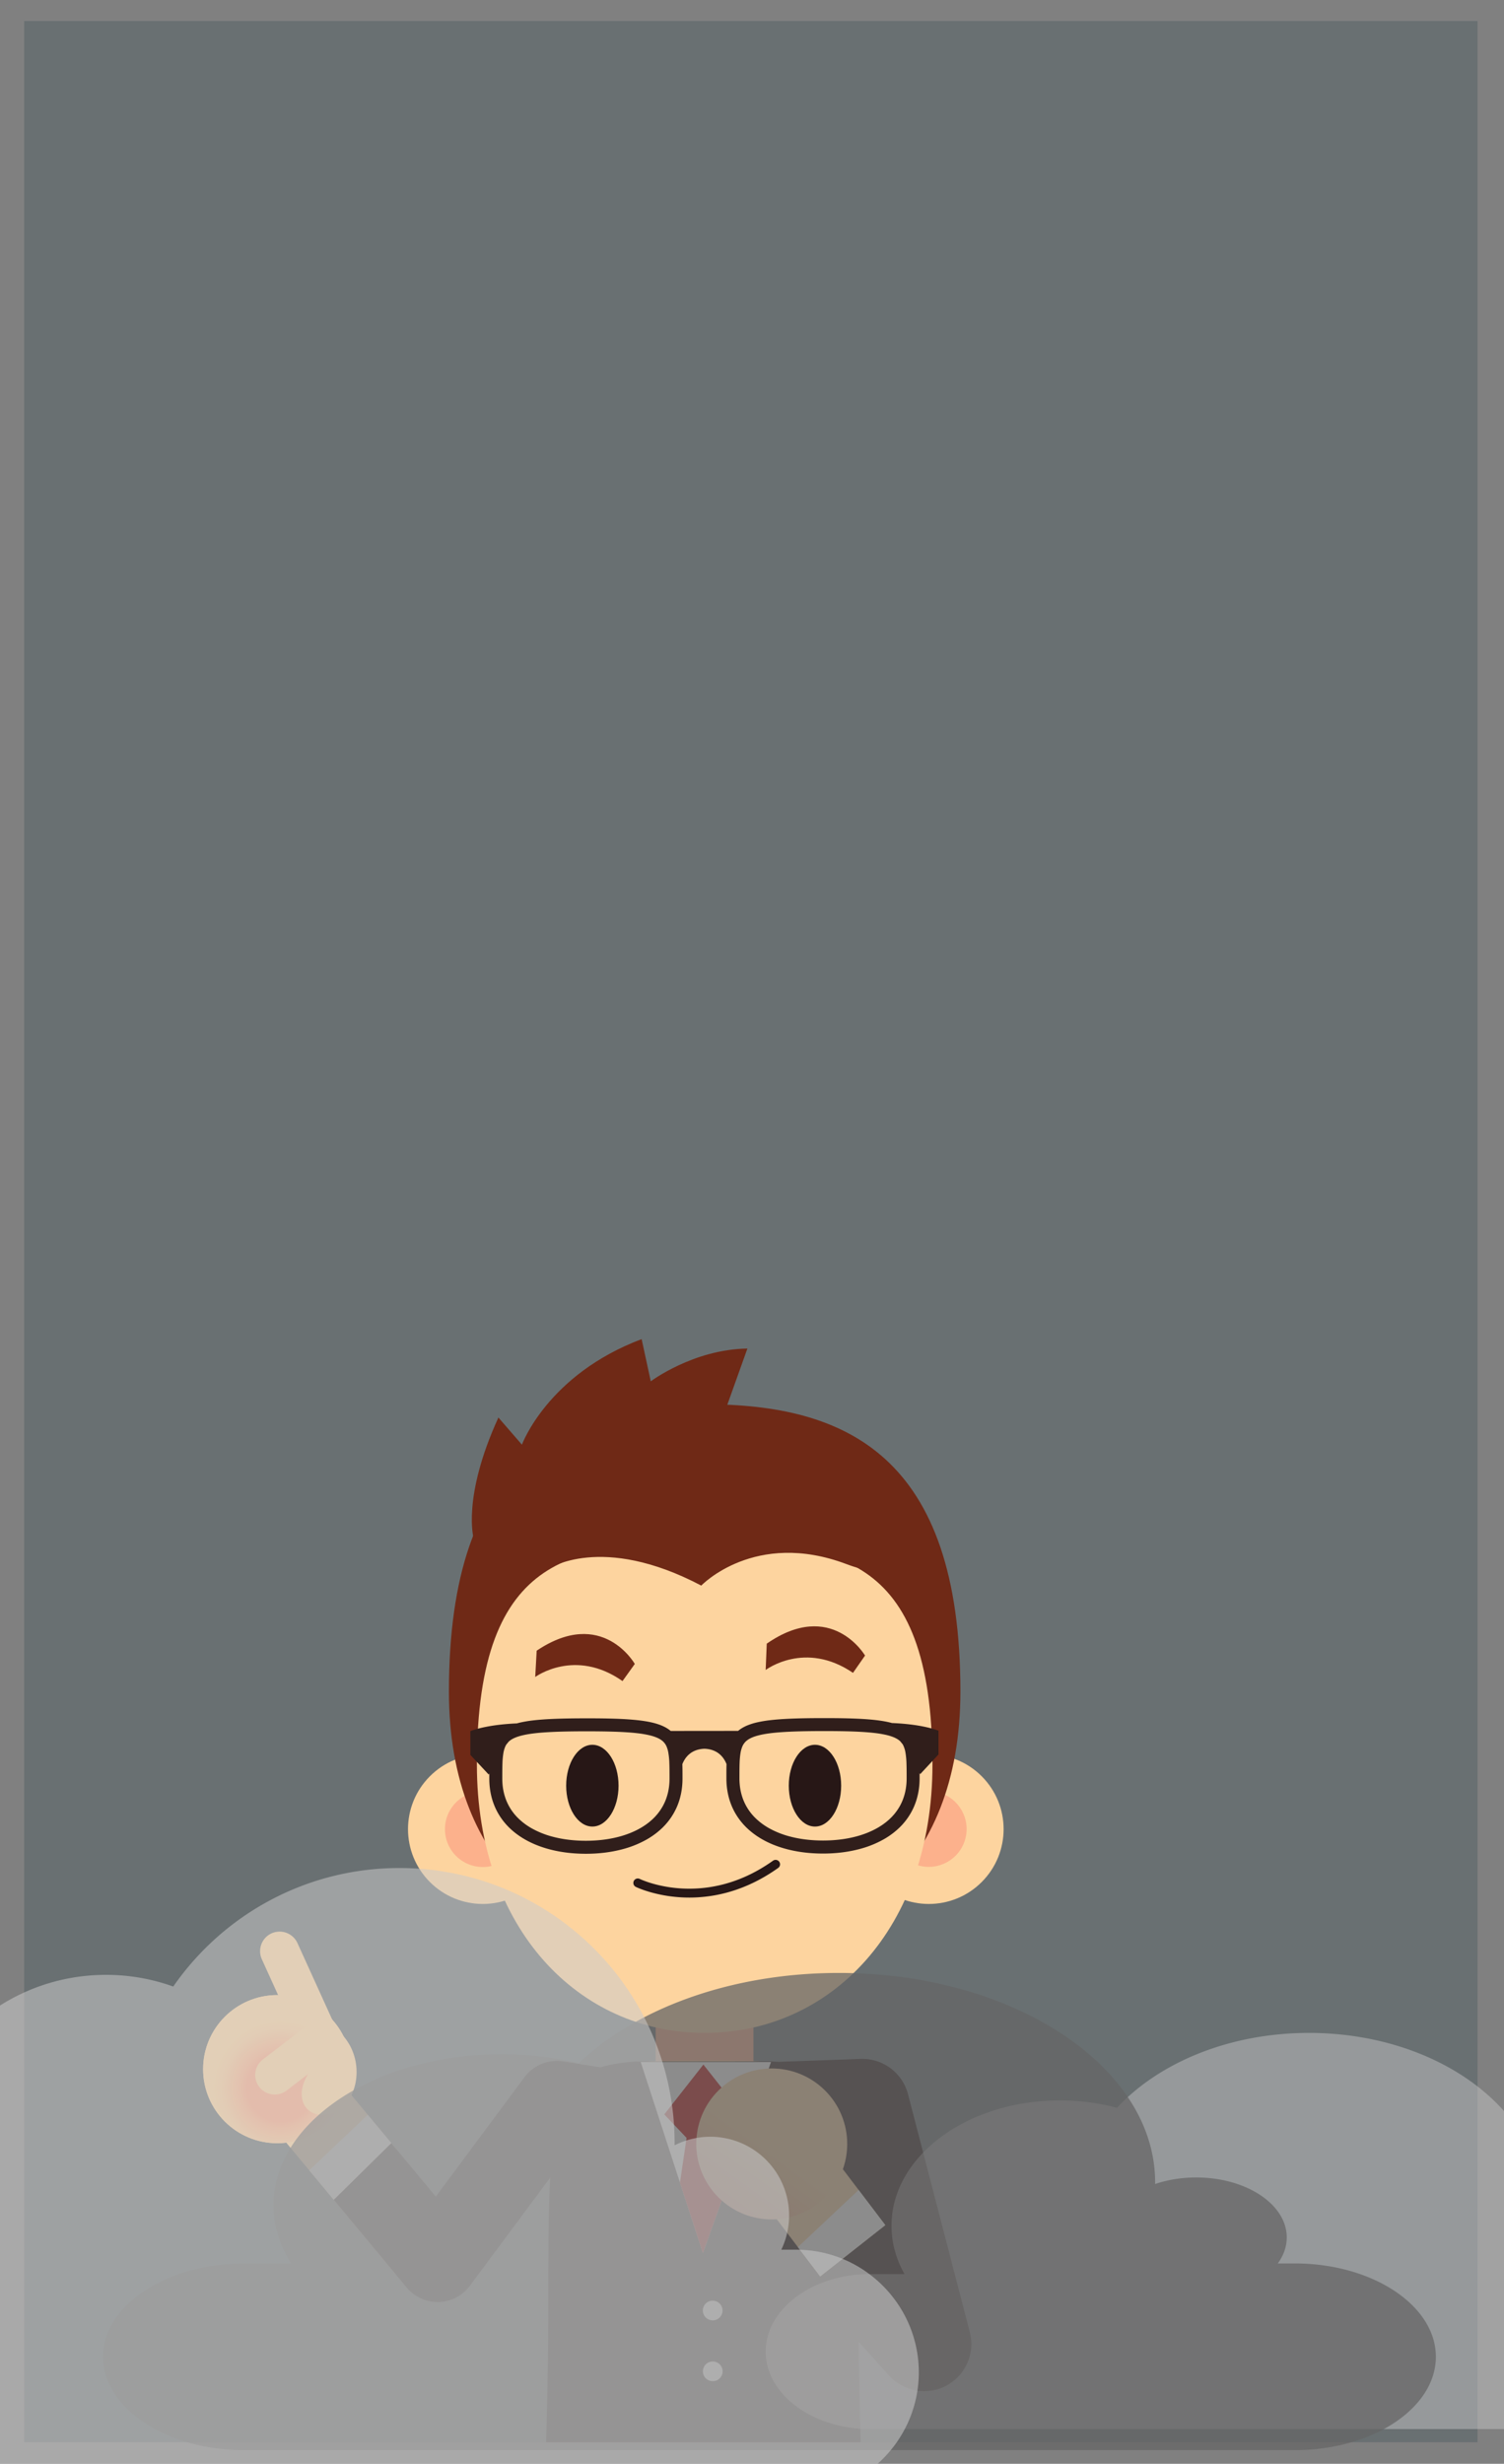 <svg id="Layer_1" data-name="Layer 1" xmlns="http://www.w3.org/2000/svg" xmlns:xlink="http://www.w3.org/1999/xlink" viewBox="0 0 3358 5500"><rect x="0" y="0" width="3358" height="5500" fill="#808080" stroke="none"/><defs><style>.cls-1{fill:#697072;}.cls-2{fill:#fdd49f;}.cls-3{fill:#271716;}.cls-4{fill:#fff;}.cls-5{fill:url(#radial-gradient);}.cls-6{fill:#ffaa87;}.cls-7{fill:#fcb18c;}.cls-8{fill:#6f2916;}.cls-9{fill:#ba0000;}.cls-10{fill:url(#linear-gradient);}.cls-11{fill:#301e1b;}.cls-12,.cls-14{fill:#ccc;}.cls-12{opacity:0.45;}.cls-13{fill:#666;opacity:0.75;}.cls-14{opacity:0.54;}</style><radialGradient id="radial-gradient" cx="6576.35" cy="4661.54" r="160.33" gradientTransform="matrix(-1, 0, 0, 1, 7202.68, 0)" gradientUnits="userSpaceOnUse"><stop offset="0.46" stop-color="#ffaa87"/><stop offset="0.57" stop-color="#feb78e"/><stop offset="0.8" stop-color="#fdcc9b"/><stop offset="0.94" stop-color="#fdd49f"/></radialGradient><linearGradient id="linear-gradient" x1="1041.45" y1="495.58" x2="1042.9" y2="495.58" gradientTransform="matrix(203.32, -33.04, 33.04, 203.32, -226680.74, -61517.74)" gradientUnits="userSpaceOnUse"><stop offset="0" stop-color="#fcb18c"/><stop offset="0.46" stop-color="#fcb18c"/><stop offset="0.52" stop-color="#fcb78f"/><stop offset="0.77" stop-color="#fdcc9b"/><stop offset="0.94" stop-color="#fdd49f"/><stop offset="1" stop-color="#fdd49f"/></linearGradient></defs><title>foggy</title><rect class="cls-1" x="54" y="47" width="3244.88" height="5404.8"/><path class="cls-2" d="M603.08,4599.17a89.89,89.89,0,0,1,126.58,11.66l155,186.38V5078.4L591.43,4725.75A89.89,89.89,0,0,1,603.08,4599.17Z"/><path class="cls-3" d="M873.6,4784,973,4903.52l198-266.53a90.21,90.21,0,0,1,86.07-35.18l126.53,19.83a89.88,89.88,0,0,1-27.84,177.6h0l-72.87-11.42L1049.1,5102.5a89.89,89.89,0,0,1-141.25,3.85L745.08,4910.57Z"/><polygon class="cls-4" points="690.44 4844.84 821.17 4720.9 873.6 4783.96 745.08 4910.56 690.44 4844.84"/><circle class="cls-2" cx="618.82" cy="4618.96" r="165.32"/><path class="cls-2" d="M731.54,4591.44h0a43.78,43.78,0,0,0,21.68-57.81l-89.11-196.1a43.8,43.8,0,0,0-57.82-21.69h0a43.78,43.78,0,0,0-21.68,57.81l89.12,196.11A43.78,43.78,0,0,0,731.54,4591.44Z"/><circle class="cls-5" cx="618.82" cy="4618.96" r="165.32"/><path class="cls-2" d="M687.9,4629.93,640,4666.66a43.8,43.8,0,0,1-61.22-8.08h0a43.8,43.8,0,0,1,8.08-61.22l79.38-60.87s52.9-50.75,102.92,11.6,25,155-30.13,170.05S654.29,4684.5,687.9,4629.93Z"/><rect class="cls-6" x="1463.99" y="4404.22" width="218.19" height="337.21"/><path class="cls-2" d="M1920.37,5450.56s-4.75-156.9-4.75-278.2c0-572.26,4.75-572.26-345.15-572.26-345.14,0-345.14,0-345.14,572.26,0,121.3-4.76,278.2-4.76,278.2Z"/><path class="cls-3" d="M1728.23,4603.06h0l193.41-6.92a105.46,105.46,0,0,1,105.7,78.77l138,531.13a105.32,105.32,0,0,1-180,97.16l-238.94-264a105.32,105.32,0,0,1,113.88-169.72l-15.53-59.78-109,3.89a105.32,105.32,0,1,1-7.53-210.5Z"/><path class="cls-3" d="M1921.61,5450.52s-.07-2.45-.2-7c-.91-31.69-4.55-165.08-4.55-271.19v-44.2c0-108.67-.19-195-3.46-263.57-2.46-51.44-6.64-92.92-13.8-126.4-5.38-25.1-12.42-45.72-21.69-62.65-13.89-25.4-32.82-42.48-58.35-53.83s-57.59-17.05-98-19.92h0l-304.88.33h0c-47.94,3.75-84,11.81-111.23,29.3-20.4,13.11-35.72,31.55-47.15,57.22-17.14,38.52-25.65,93.32-29.91,171.56s-4.26,179.93-4.26,312.16c0,60.63-1.19,130.18-2.38,184.56-.59,27.19-1.19,50.59-1.63,67.2-.23,8.3-.41,14.9-.54,19.43s-.21,7-.21,7l0,1.28h702.36Z"/><circle class="cls-2" cx="1077.98" cy="4083.23" r="167.01" transform="translate(-2571.55 1958.19) rotate(-45)"/><path class="cls-7" d="M1162.48,4083.23a84.51,84.51,0,1,1-84.5-84.5A84.5,84.5,0,0,1,1162.48,4083.23Z"/><circle class="cls-2" cx="2073.75" cy="4083.23" r="167.01" transform="translate(-2279.89 2662.31) rotate(-45)"/><circle class="cls-7" cx="2073.75" cy="4083.23" r="84.5" transform="translate(-2419.91 4966.54) rotate(-74.2)"/><path class="cls-8" d="M2144.32,3776.07c0,399.46-255.64,585-571,585s-571-185.54-571-585c0-527.11,255.64-641.34,571-641.34S2144.32,3249,2144.32,3776.07Z"/><path class="cls-8" d="M1057.52,3434s-26.53-90.58,55.28-269.63l52.49,60.58s57-156.43,267.3-235.62l20.41,94.2s94.69-71.39,215.72-73.15l-60.79,170.06Z"/><path class="cls-2" d="M2081.92,3939.24c0,366.68-227.7,598.87-508.58,598.87s-508.58-232.19-508.58-598.87c0-483.84,227.7-492.69,508.58-492.69S2081.92,3455.4,2081.92,3939.24Z"/><path class="cls-8" d="M1224.14,3502.49s118-80.63,341.6,37.05c0,0,119.26-125.26,324.16-48S1543.47,3192.56,1224.14,3502.49Z"/><path class="cls-8" d="M1198.25,3684.83l-3.24,58.73s88.62-65.45,194.89,9.13l27.42-38.25S1344.75,3586.37,1198.25,3684.83Z"/><path class="cls-8" d="M1711.92,3669.14l-2.41,58.77s87.7-66.68,195,6.43l26.88-38.63S1857.05,3568.66,1711.92,3669.14Z"/><ellipse class="cls-3" cx="1322.58" cy="3986.17" rx="58.47" ry="91.27"/><path class="cls-3" d="M1878.08,3986.17c0,50.41-26.18,91.28-58.47,91.28s-58.48-40.87-58.48-91.28,26.18-91.27,58.48-91.27S1878.08,3935.76,1878.08,3986.17Z"/><polygon class="cls-4" points="1430.51 4603.02 1569.39 5029.59 1721.52 4603.02 1430.51 4603.02"/><polygon class="cls-9" points="1661.65 4724.5 1570.47 4608.78 1483.16 4719.96 1532.92 4772.5 1518.15 4872.2 1569.39 5029.59 1625.01 4873.63 1610.4 4772.5 1661.65 4724.5"/><path class="cls-2" d="M1735.13,4955.15a92.56,92.56,0,1,1,147.46-111.93l94.07,123.94-145.47,114.55Z"/><circle class="cls-10" cx="1723.07" cy="4785.96" r="168.53" transform="translate(-2879.51 2620.17) rotate(-45)"/><polygon class="cls-4" points="1781.48 5016.22 1917.06 4888.63 1976.66 4967.16 1831.19 5081.71 1781.48 5016.22"/><circle class="cls-4" cx="1591.39" cy="5157.67" r="22" transform="translate(-212.97 70.59) rotate(-2.38)"/><path class="cls-4" d="M1613.39,5293.54a22,22,0,1,1-22-22A22,22,0,0,1,1613.39,5293.54Z"/><path class="cls-3" d="M1419.77,4212.19c.44.21,12.53,6.14,33.39,12a318.23,318.23,0,0,0,86,11.78,322.06,322.06,0,0,0,93-13.76c33.61-10.12,69.29-26.73,105.44-52.52a9.92,9.92,0,0,0-11.52-16.15c-34.41,24.55-68.05,40.16-99.64,49.67a302.11,302.11,0,0,1-87.33,12.92,298.32,298.32,0,0,1-80.61-11,236.5,236.5,0,0,1-22.46-7.52c-2.57-1-4.51-1.85-5.78-2.42-.64-.28-1.11-.5-1.41-.64l-.31-.15-.06,0h0l-1.68,3.44,1.7-3.43h0l-1.68,3.44,1.7-3.43a9.92,9.92,0,1,0-8.78,17.79Z"/><path class="cls-11" d="M1991.58,3846.34c-15.55-4.27-34.36-6.89-57.88-8.58-25.84-1.83-57.37-2.47-96.24-2.43-50.53.05-88.63,1.21-118,4.66a266.7,266.7,0,0,0-29.63,5,135.73,135.73,0,0,0-21,6.58,83.65,83.65,0,0,0-15.15,8,66.29,66.29,0,0,0-5.7,4.29l-150.47.15c-.92-.77-1.85-1.52-2.81-2.25-7.81-5.85-17.13-10.23-28-13.61-16.4-5.07-36.56-8-62.41-9.89s-57.37-2.47-96.24-2.44c-50.53.06-88.63,1.21-118,4.66a269.67,269.67,0,0,0-29.64,5c-2.22.53-4.36,1.09-6.46,1.67-71.22,3-103.81,17.31-103.81,17.31l.06,53,41.07,44,1.2-2.87c0,3.84,0,7.77,0,11.84,0,27.52,6.21,52.31,17.58,73.62a148.43,148.43,0,0,0,33.4,41.82c20.3,17.8,45.36,30.86,73.36,39.5s59,12.85,91.53,12.83c28.91,0,56.6-3.43,82.06-10.28a227,227,0,0,0,53-21.36,174.85,174.85,0,0,0,33-24,146.41,146.41,0,0,0,34.91-49.12c8.19-18.89,12.55-40.17,12.52-63.4,0-11.51,0-22.06-.34-31.86,5.81-14.82,19.09-33.3,49.29-34.45,30.19,1.09,43.51,19.54,49.35,34.36-.3,9.79-.29,20.34-.27,31.85,0,27.53,6.21,52.32,17.58,73.62a148.43,148.43,0,0,0,33.4,41.82c20.29,17.81,45.36,30.87,73.36,39.5s59,12.86,91.52,12.83c28.91,0,56.6-3.42,82.06-10.27a226.86,226.86,0,0,0,53-21.36,174.77,174.77,0,0,0,33-24,146.29,146.29,0,0,0,34.92-49.12c8.18-18.9,12.54-40.18,12.51-63.41q0-6.09,0-11.83l1.2,2.86,41-44.07-.05-53S2062.8,3849.19,1991.58,3846.34Zm-510.79,183.71a119.33,119.33,0,0,1-26.87,33.72c-16.61,14.64-37.92,26-62.7,33.7s-53,11.68-82.93,11.71c-26.65,0-51.89-3.07-74.57-9.14a197.59,197.59,0,0,1-46.29-18.49,144.88,144.88,0,0,1-27.59-20,117.23,117.23,0,0,1-28.15-39.36c-6.55-15.08-10.2-32.22-10.23-51.84,0-12.69,0-23.94.35-33.75a178.94,178.94,0,0,1,2-22.38,66.13,66.13,0,0,1,3.75-14.08,38.22,38.22,0,0,1,2.86-5.65q2.74-3.48,5.45-6.69a34.6,34.6,0,0,1,3-2.52c4.43-3.34,10.58-6.46,19.21-9.15,12.9-4.05,31.21-7,55.85-8.77s55.63-2.51,94.15-2.55c50.07,0,87.42,1.08,114.64,4.24a238.76,238.76,0,0,1,26.4,4.37,109.46,109.46,0,0,1,16.55,5.11,56.5,56.5,0,0,1,10,5.23,36,36,0,0,1,6,5,34.4,34.4,0,0,1,7,11,62.55,62.55,0,0,1,3.36,11.83,168,168,0,0,1,2.44,24.9c.38,9.73.39,20.87.41,33.43C1494.85,3993.28,1489.79,4013.06,1480.79,4030.05Zm537.28-130.69a62.3,62.3,0,0,1,3.37,11.83,169.05,169.05,0,0,1,2.44,24.89c.37,9.73.39,20.88.4,33.43,0,23.25-5.06,43-14,60a119.65,119.65,0,0,1-26.87,33.72c-16.61,14.64-37.93,26-62.71,33.7s-52.94,11.67-82.93,11.7c-26.65,0-51.88-3.07-74.56-9.13a197.93,197.93,0,0,1-46.3-18.49,146,146,0,0,1-27.59-20,117.17,117.17,0,0,1-28.15-39.36c-6.54-15.07-10.2-32.22-10.22-51.83,0-12.7,0-24,.34-33.75a181,181,0,0,1,2-22.39,65.56,65.56,0,0,1,3.76-14.07,35.38,35.38,0,0,1,5-8.74,33.4,33.4,0,0,1,6.3-6.12c4.44-3.35,10.59-6.47,19.21-9.16,12.91-4.05,31.21-7,55.85-8.76s55.63-2.52,94.16-2.55c50.06-.06,87.42,1.07,114.64,4.24a239.16,239.16,0,0,1,26.4,4.37,107.42,107.42,0,0,1,16.54,5.11,55.66,55.66,0,0,1,10,5.23,37.62,37.62,0,0,1,4.6,3.63c1.84,2.19,3.71,4.47,5.58,6.84A39.55,39.55,0,0,1,2018.07,3899.36Z"/><path class="cls-12" d="M3674.52,5076.46h-28.23c9.47-14.59,14.78-31,14.78-48.25,0-61.35-66.82-111.08-149.24-111.08a191.19,191.19,0,0,0-67.76,12.09c0-1,0-2,0-3,0-214.35-233.46-388.12-521.44-388.12-177.69,0-334.62,66.16-428.76,167.18a492.6,492.6,0,0,0-127.44-16.5c-207.61,0-375.92,125.28-375.92,279.81,0,38.23,10.31,74.66,29,107.86h-77.62c-127.81,0-232.37,77.83-232.37,173h0c0,95.13,104.56,173,232.37,173H3674.52c127.81,0,232.38-77.83,232.38-173h0C3906.9,5154.29,3802.33,5076.46,3674.52,5076.46Z"/><path class="cls-13" d="M2891.18,5052.73h-38.24c12.82-17.58,20-37.29,20-58.12,0-73.9-90.48-133.81-202.1-133.81-33,0-64.22,5.25-91.76,14.56,0-1.2,0-2.39,0-3.6,0-258.21-316.16-467.54-706.17-467.54-240.64,0-453.17,79.69-580.66,201.39a745.1,745.1,0,0,0-172.59-19.87c-281.17,0-509.1,150.91-509.1,337.06,0,46.05,14,89.95,39.21,129.93H544.7c-173.09,0-314.7,93.76-314.7,208.36h0c0,114.59,141.61,208.35,314.7,208.35H2891.18c173.08,0,314.7-93.76,314.7-208.35h0C3205.88,5146.49,3064.26,5052.73,2891.18,5052.73Z"/><path class="cls-14" d="M1777.69,5022h-33.27a175.86,175.86,0,0,0-238.21-233c0-1.58,0-3.15,0-4.73,0-339.26-275-614.28-614.29-614.28-209.32,0-394.19,104.7-505.1,264.59a441.83,441.83,0,0,0-150.13-26.11c-244.58,0-442.85,198.27-442.85,442.86A441.47,441.47,0,0,0-172,5022h-91.44c-150.56,0-273.75,123.18-273.75,273.74h0c0,150.56,123.19,273.74,273.75,273.74H1777.69c150.56,0,273.75-123.18,273.75-273.74h0C2051.44,5145.21,1928.25,5022,1777.69,5022Z"/></svg>